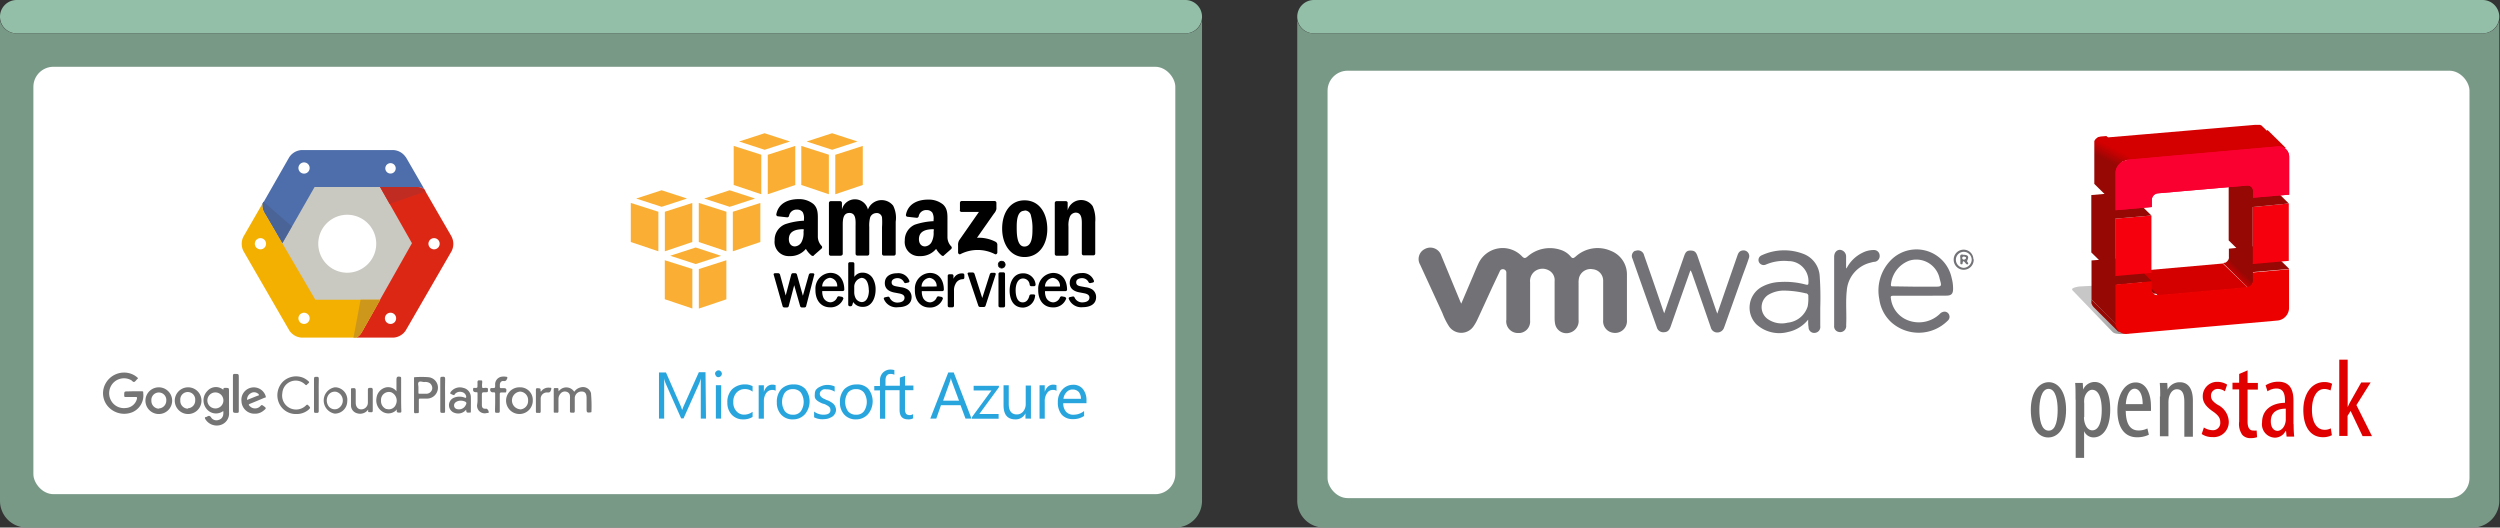 <svg id="Layer_1" data-name="Layer 1" xmlns="http://www.w3.org/2000/svg" xmlns:xlink="http://www.w3.org/1999/xlink" viewBox="0 0 374.37 79"><rect x="0" y="0" width="374.37" height="79" fill="#333333" stroke="none"/><defs><linearGradient id="linear-gradient" x1="-1437.75" y1="-1150.92" x2="-1437.84" y2="-1151.07" gradientTransform="translate(83623.76 41898.63) scale(57.94 36.36)" gradientUnits="userSpaceOnUse"><stop offset="0" stop-color="#929192"/><stop offset="1" stop-color="#c7c7c7"/></linearGradient><linearGradient id="linear-gradient-2" x1="-1434.56" y1="-1149.73" x2="-1434.53" y2="-1149.75" gradientTransform="translate(71344.59 36107.77) scale(49.5 31.37)" gradientUnits="userSpaceOnUse"><stop offset="0" stop-color="#d40000"/><stop offset="1" stop-color="#970704"/></linearGradient><linearGradient id="linear-gradient-3" x1="-1387.54" y1="-1147.74" x2="-1387.52" y2="-1147.76" gradientTransform="translate(29875.45 21619.81) scale(21.3 18.8)" gradientUnits="userSpaceOnUse"><stop offset="0" stop-color="#970704"/><stop offset="1" stop-color="#d40000"/></linearGradient><linearGradient id="linear-gradient-4" x1="-1455.24" y1="-1146.61" x2="-1455.22" y2="-1146.67" gradientTransform="translate(199123.24 31318.93) scale(136.6 27.3)" xlink:href="#linear-gradient-2"/><linearGradient id="linear-gradient-5" x1="-1404.37" y1="-1150.39" x2="-1404.38" y2="-1150.35" gradientTransform="translate(38655.71 63063.31) scale(27.3 54.8)" xlink:href="#linear-gradient-2"/></defs><title>sub-hero-logos</title><path id="Rectangle-2-Copy-4" d="M196.76,0h175a2.5,2.5,0,0,1,2.5,2.5h0a2.5,2.5,0,0,1-2.5,2.5h-175a2.5,2.5,0,0,1-2.5-2.5h0A2.5,2.5,0,0,1,196.76,0Z" style="fill:#93bea7"/><path d="M374.26,3V75a4,4,0,0,1-4,4h-172a4,4,0,0,1-4-4V3h0a2.5,2.5,0,0,0,2.5,2h175A2.49,2.49,0,0,0,374.26,3Z" style="fill:#799987"/><rect id="Rectangle-13-Copy-12" x="198.8" y="10.59" width="171" height="64" rx="3" ry="3" style="fill:#fff"/><path d="M218.82,45.47l1.81-4.25c.24-.57.48-1.15.74-1.71a4,4,0,0,1,6.57-1.1c.35.34.51.25.81,0a5.07,5.07,0,0,1,4.93-1,3.18,3.18,0,0,1,1.52,1c.28.34.44.28.76,0a4.9,4.9,0,0,1,5.25-.85,3.78,3.78,0,0,1,2.42,3.64v6.73a1.77,1.77,0,0,1-2,1.91,1.74,1.74,0,0,1-1.56-1.9V42a1.71,1.71,0,0,0-1.54-1.68,1.79,1.79,0,0,0-2.06,1.24,2.93,2.93,0,0,0-.08.84v5.48a1.81,1.81,0,0,1-1.31,1.94,1.72,1.72,0,0,1-2.22-1.41,4.5,4.5,0,0,1-.06-.75V42.09a1.64,1.64,0,0,0-.94-1.64,1.93,1.93,0,0,0-2.06.2,1.86,1.86,0,0,0-.67,1.62V48a1.72,1.72,0,0,1-1.56,1.87h-.31a1.75,1.75,0,0,1-1.69-2v-7a.5.5,0,0,0-.38-.54.49.49,0,0,0-.61.32L223.47,43c-.75,1.63-1.49,3.27-2.25,4.89a6.43,6.43,0,0,1-.58,1,2.22,2.22,0,0,1-3.64,0,10.23,10.23,0,0,1-1-2l-3.33-7.24a1.68,1.68,0,0,1,.58-2.3l.19-.1a1.72,1.72,0,0,1,2.38,1L218.61,45C218.66,45.14,218.72,45.26,218.82,45.47Z" style="fill:#727175"/><path d="M253.13,40.5l-1.37,3.88-1.59,4.54c-.2.57-.49.82-1,.83A1,1,0,0,1,248.1,49q-1.84-5.13-3.64-10.27a.87.87,0,0,1,.37-1.17l.11,0a.93.93,0,0,1,1.26.67q1.41,4,2.79,8.07l.22.62,1.29-3.72,1.7-4.87c.23-.65.45-.82,1-.81s.78.21,1,.84l2.74,8,.22.61L258.53,43l1.65-4.75c.12-.35.29-.66.7-.73a.86.86,0,0,1,1,1.17c-.29.89-.63,1.76-.95,2.64l-2.67,7.5-.08.21a1.06,1.06,0,0,1-1,.75,1,1,0,0,1-1-.78c-.43-1.23-.85-2.47-1.28-3.7q-.77-2.23-1.55-4.45C253.26,40.71,253.26,40.57,253.13,40.5Z" style="fill:#737276"/><path d="M270.77,47.86a5.2,5.2,0,0,1-3,1.85A5.08,5.08,0,0,1,263,48.55a3.56,3.56,0,0,1,.72-5.53,6.06,6.06,0,0,1,2.8-.79,12,12,0,0,1,3.88.38c.37.1.42,0,.41-.34A3,3,0,0,0,268,39.1h-.19a6.83,6.83,0,0,0-3.35.51.79.79,0,0,1-1.06-.36l0,0a.75.75,0,0,1,.37-1h0a8,8,0,0,1,6.44-.17,3.79,3.79,0,0,1,2.29,3.31,46.52,46.52,0,0,1,.08,4.69v2.76a.88.88,0,0,1-.75,1h0a.84.84,0,0,1-1-.85C270.76,48.6,270.77,48.29,270.77,47.86Zm-3.38-4.34a4.6,4.6,0,0,0-2.64.66,2.2,2.2,0,0,0-.1,3.55,3.66,3.66,0,0,0,3.05.59,3.49,3.49,0,0,0,3-2.45,6.44,6.44,0,0,0,.09-1.46.4.4,0,0,0-.3-.48h-.07A14.61,14.61,0,0,0,267.39,43.52Z" style="fill:#737276"/><path d="M287.5,44.29h-4c-.33,0-.41.09-.34.41a4,4,0,0,0,2.7,3.32,4.53,4.53,0,0,0,4.61-1,1,1,0,0,1,.74-.35.74.74,0,0,1,.68.5.76.76,0,0,1-.22.85,6.15,6.15,0,0,1-8.43.26,5.75,5.75,0,0,1-1.82-3.49A6.51,6.51,0,0,1,283,39.12a5.38,5.38,0,0,1,9.26,2.52,5.87,5.87,0,0,1,.21,1.63c0,.73-.28,1-1,1Zm-.6-1.36h2.67c1.23,0,1.23,0,.89-1.19a3.57,3.57,0,0,0-4.2-2.8l-.32.08a4.25,4.25,0,0,0-2.78,3.61c0,.3.17.25.34.25Z" style="fill:#737276"/><path d="M276.5,40.22a5.27,5.27,0,0,1,2.42-2.38,3.66,3.66,0,0,1,1.67-.4.84.84,0,0,1,.88.76.88.88,0,0,1-.69,1c-.22,0-.44.07-.66.13a4.65,4.65,0,0,0-3.57,4.22c-.19,1.72,0,3.44-.09,5.16a.9.9,0,0,1-1.1,1,.85.85,0,0,1-.7-.94V38.48c0-.64.35-1.06.87-1.07a1,1,0,0,1,.92,1.07v1.6S276.48,40.11,276.5,40.22Z" style="fill:#727175"/><path d="M295.56,38.9a1.5,1.5,0,1,1-3,0A1.48,1.48,0,0,1,294,37.39h0a1.45,1.45,0,0,1,1.51,1.39S295.56,38.86,295.56,38.9Zm-1.47-1.19a1.19,1.19,0,0,0-1.2,1.17,1.23,1.23,0,0,0,1.2,1.23,1.27,1.27,0,0,0,1.17-1.21,1.2,1.2,0,0,0-1.18-1.19Z" style="fill:#737276"/><path d="M294,38.15c.72,0,.89.26.6.84-.08.16,0,.22.07.31s.1.2,0,.27-.2,0-.27-.08l-.17-.21c-.14-.16-.29-.29-.33.07,0,.13,0,.25-.2.23s-.14-.16-.14-.28v-.62C293.47,38.3,293.54,38,294,38.15Zm.41.48c0-.14-.16-.18-.3-.18s-.21,0-.21.2.09.2.22.19S294.33,38.8,294.37,38.63Z" style="fill:#737276"/><path d="M294.37,38.63c0,.17-.15.21-.29.21s-.22,0-.22-.19.07-.2.21-.2A.28.28,0,0,1,294.37,38.63Z" style="fill:#fefefe"/><path d="M309.39,61.36c0,3.11-1.44,4.15-2.67,4.15-1.44,0-2.61-1.32-2.61-4.13s1.32-4.15,2.69-4.15S309.39,58.57,309.39,61.36Zm-4,0c0,1.34.24,3.13,1.4,3.13s1.34-1.88,1.34-3.13-.24-3.13-1.36-3.13S305.39,60.13,305.39,61.36Z" style="fill:#6e6d6e"/><path d="M310.81,59.85c0-1.24,0-1.94-.06-2.51h1.14l.06,1h0a1.88,1.88,0,0,1,1.72-1.14c1.42,0,2.33,1.48,2.33,4.13,0,3-1.24,4.17-2.49,4.17a1.53,1.53,0,0,1-1.42-.94h0v4h-1.26V59.85Zm1.26,2.59a3.36,3.36,0,0,0,.06.66c.26,1.14.84,1.34,1.18,1.34,1.06,0,1.42-1.46,1.42-3.07s-.4-3-1.44-3c-.58,0-1.12.72-1.18,1.44a3,3,0,0,0,0,.62v2.07Z" style="fill:#6e6d6e"/><path d="M318.33,61.46c0,2.47,1,3,1.9,3a3,3,0,0,0,1.34-.3l.22.94a4,4,0,0,1-1.78.38c-1.94,0-2.93-1.58-2.93-4s1.12-4.21,2.73-4.21S322.1,59,322.1,60.8a6.81,6.81,0,0,1,0,.74h-3.73Zm2.53-.94c0-1.6-.58-2.31-1.2-2.31-.84,0-1.26,1.22-1.32,2.31Z" style="fill:#6e6d6e"/><path d="M323.48,59.41a20.49,20.49,0,0,0-.06-2.07h1.12l.06,1h0a2,2,0,0,1,1.84-1.1c1.12,0,1.94.82,1.94,2.75V65.4H327.1V60.21c0-1-.18-1.92-1.12-1.92-.54,0-1,.44-1.2,1.3a3.79,3.79,0,0,0-.06.74v5h-1.28v-6Z" style="fill:#6e6d6e"/><path d="M330,64a2.56,2.56,0,0,0,1.3.42,1.08,1.08,0,0,0,1.18-1.16c0-.62-.22-1-1-1.58-1-.66-1.62-1.36-1.62-2.27a2.15,2.15,0,0,1,2.07-2.23h.14a2.73,2.73,0,0,1,1.44.42l-.34,1a1.79,1.79,0,0,0-1.08-.36,1,1,0,0,0-1,1c0,.54.2.84,1,1.38a2.93,2.93,0,0,1,1.66,2.43,2.25,2.25,0,0,1-2.47,2.4,2.73,2.73,0,0,1-1.58-.46l.34-1Z" style="fill:#e00000"/><path d="M336.57,55.46v1.88h1.54v1h-1.54v4.79c0,1,.36,1.34.84,1.34a3.43,3.43,0,0,0,.52,0l.06,1a2.9,2.9,0,0,1-.94.14,1.6,1.6,0,0,1-1.26-.48,2.79,2.79,0,0,1-.48-2V58.31h-1v-1h1V56l1.26-.54Z" style="fill:#e00000"/><path d="M343.47,63.54a17.53,17.53,0,0,0,.08,1.84h-1.14l-.08-.84h-.07a1.8,1.8,0,0,1-1.62,1,2,2,0,0,1-1.9-2.29c0-2,1.62-2.91,3.43-2.93V60c0-1.08-.28-1.82-1.28-1.82a2.41,2.41,0,0,0-1.34.42l-.28-.9a3.55,3.55,0,0,1,1.88-.54c1.62,0,2.29,1,2.29,2.83V63.5Zm-1.21-2.34c-.66,0-2.21.14-2.21,1.88,0,1.06.54,1.44,1,1.44s1-.42,1.18-1.22a1.81,1.81,0,0,0,.06-.46V61.2Z" style="fill:#e00000"/><path d="M349.19,65.17a2.82,2.82,0,0,1-1.34.3c-1.76,0-2.93-1.42-2.93-4.07,0-2.31,1.16-4.19,3.17-4.19a2.52,2.52,0,0,1,1.14.26l-.24,1a2.11,2.11,0,0,0-.92-.22c-1.3,0-1.86,1.54-1.86,3.11,0,1.88.72,3,1.9,3a1.79,1.79,0,0,0,.92-.22l.16,1Z" style="fill:#e00000"/><path d="M351.55,61h0a7.53,7.53,0,0,1,.44-.9l1.6-2.83H355l-2.13,3.39,2.33,4.65h-1.41L352,61.54l-.46.74v3H350.3V53.86h1.26V61Z" style="fill:#e00000"/><path d="M314.26,42.75l-2.9.15c-.82.14-1.24.3-1,.58l6,6.24a1.14,1.14,0,0,0,.56.24,4,4,0,0,0,1.43,0l3.56-.53-7.65-6.68" style="fill:url(#linear-gradient)"/><polygon points="313.69 45.96 317.4 49.67 317.47 49.74 317.61 49.6 317.54 49.53 313.83 45.82 313.76 45.75 313.62 45.89 313.69 45.96 313.69 45.96" style="opacity:0.7;isolation:isolate"/><path d="M333.77,37.24v1.24a.55.55,0,0,1,0,.18.66.66,0,0,1-.14.32h0a1,1,0,0,1-.1.14l-.14.12a1,1,0,0,0-.14.1h-.12l-.24.06L336.55,43h.4l.2-.2.2-.2a.67.67,0,0,0,0-.2l.2-.2V42l-.18-1.26h0l5.39-.46v-.06l-3.59-3.52Z" style="fill:url(#linear-gradient-2)"/><path d="M323.17,44.29l-3.67-3.65,13.36-1.18,3.77,3.63Z" style="fill:#d40000"/><path d="M319.55,40.66a.75.75,0,0,1-.52-.12h0a1,1,0,0,1-.14-.1l3.4,3.36.16.18H323l-3.61-3.54Z" style="fill:url(#linear-gradient-3)"/><path d="M317.33,49.46a1.86,1.86,0,0,1-.2-.2.67.67,0,0,1,0-.2s-.36-.64-.36-.66l-3.59-3.54v.42a1.28,1.28,0,0,1,0,.14l.06.14.06.12a.5.5,0,0,0,.08.14.28.28,0,0,1,.06.08l.12.14,1.84,1.83,1.84,1.83S317.37,49.5,317.33,49.46Z" style="fill:#960804"/><path d="M318.63,38.58,313.2,39v5.85L317,48.66v-6l5.29-.52Z" style="fill:#960804"/><path d="M342.78,46.15A1.92,1.92,0,0,1,341.06,48l-22.55,2a1.56,1.56,0,0,1-1.72-1.56V42.61l5.43-.48v1.24a.81.81,0,0,0,.79.82h.11L336.47,43a1,1,0,0,0,.9-1V40.8l5.41-.48Z" style="fill:#ed0000"/><path d="M342.74,30.47v8.59l-5.43.48V31Z" style="fill:#f6000e"/><path d="M342.74,30.47l-3.59-3.54-5.41.48V36l3.59,3.54V31Z" style="fill:#960804"/><path d="M322.17,32.27v8.59l-5.43.48V32.75Z" style="fill:#f6000e"/><path d="M322.17,32.27l-3.59-3.54-5.41.48V37.8l3.59,3.54V32.75Z" style="fill:#960804"/><path d="M337.35,29.67l-3.59-3.54V25l3.59,3.54Z" style="fill:#960804"/><path d="M337.35,28.53v-.06a.15.15,0,0,0,0-.08v-.28a.53.53,0,0,0-.1-.12l-3.59-3.54.1.12h0l.06.12h0a.18.18,0,0,1,0,.1V25l3.59,3.54v-.06Z" style="fill:#8d0604"/><path d="M339.46,19.58c-.24-.24-.48-.48-.72-.7l-.06-.06h0l-.06-.06h-.06l-.1-.06h-.8l-22.53,1.92,3.59,3.54,22.57-2h1a.45.45,0,0,1,.1.1c-.92-.92-1.88-1.86-2.84-2.8Z" style="fill:url(#linear-gradient-4)"/><path d="M314.6,20.44a1.6,1.6,0,0,0-.29.07l-.07,0h0a.83.83,0,0,0-.22.14h0l-.08.06-.1.1h0l-.08.08-.06.08h0l-.08.16v6.41l3.59,3.54V25.46a2.21,2.21,0,0,1,0-.36s.06-.22.1-.32h0a.52.52,0,0,1,.1-.16,1.76,1.76,0,0,1,.2-.2l.2-.2c.08-.06.35,0,.39-.12s.32-.11.34-.13a3.11,3.11,0,0,0,.56-.06l-3.67-3.54Z" style="fill:url(#linear-gradient-5)"/><path d="M318.53,23.92l22.55-2a1.56,1.56,0,0,1,1.72,1.56v5.67l-5.41.46v-1a.81.81,0,0,0-.79-.82h-.11l-13.36,1.16a1,1,0,0,0-.9,1V31l-5.43.48V25.83A1.94,1.94,0,0,1,318.54,24Z" style="fill:#fa0030"/><path d="M318.53,23.92l22.55-2a1.56,1.56,0,0,1,1.72,1.56v5.67l-5.41.46v-1a.81.81,0,0,0-.79-.82h-.11l-13.36,1.16a1,1,0,0,0-.9,1V31l-5.43.48V25.83A1.94,1.94,0,0,1,318.54,24Z" style="fill:#fa0030"/><path id="Rectangle-2-Copy-4-2" data-name="Rectangle-2-Copy-4" d="M2.5,0h175A2.5,2.5,0,0,1,180,2.5h0A2.5,2.5,0,0,1,177.5,5H2.5A2.5,2.5,0,0,1,0,2.5H0A2.5,2.5,0,0,1,2.5,0Z" style="fill:#93bea7"/><path d="M180,3V75a4,4,0,0,1-4,4H4a4,4,0,0,1-4-4V3H0A2.5,2.5,0,0,0,2.5,5h175A2.49,2.49,0,0,0,180,3Z" style="fill:#799987"/><rect id="Rectangle-13-Copy-12-2" data-name="Rectangle-13-Copy-12" x="5" y="10" width="171" height="64" rx="3" ry="3" style="fill:#fff"/><path d="M149.5,39.63a.51.51,0,1,1,.51.51h0a.51.51,0,0,1-.51-.51"/><path d="M150,40.2a.57.57,0,1,1,.57-.57.57.57,0,0,1-.57.57Zm0-1a.46.46,0,1,0,.45.47h0a.45.45,0,0,0-.41-.49h0Z"/><path d="M121.93,41.16a.15.15,0,0,0,0-.14.27.27,0,0,0-.22-.1h-.3a.3.3,0,0,0-.28.19l-.9,3.18-.89-3.18a.27.27,0,0,0-.25-.2h-.35a.26.26,0,0,0-.25.2l-.83,3.14-.86-3.15a.31.31,0,0,0-.29-.19h-.43a.27.27,0,0,0-.22.1.15.15,0,0,0,0,.13l1.33,4.7a.26.26,0,0,0,.24.2h.43a.26.26,0,0,0,.25-.2l.82-3.13.89,3.13a.26.26,0,0,0,.24.2h.42a.25.25,0,0,0,.24-.2Z"/><path d="M126.24,44.57a.25.25,0,0,0-.16-.12l-.42-.08a.28.28,0,0,0-.29.15,1.15,1.15,0,0,1-1,.75,1.22,1.22,0,0,1-1.06-.68,2.23,2.23,0,0,1-.18-1h3.06a.26.26,0,0,0,.18-.08.19.19,0,0,0,.06-.14c0-1.21-.56-2.51-2.1-2.51a2.34,2.34,0,0,0-2.22,2.45s0,.09,0,.14c0,1.56.86,2.57,2.19,2.57a2,2,0,0,0,2-1.32A.18.18,0,0,0,126.24,44.57Zm-3.12-1.66a1.32,1.32,0,0,1,1.16-1.31,1.2,1.2,0,0,1,1.09,1.3h-2.25Z"/><path d="M131.12,43.36a3.24,3.24,0,0,0-.44-1.71,1.75,1.75,0,0,0-1.45-.82h-.08a1.4,1.4,0,0,0-1.21.64v-2a.24.24,0,0,0-.24-.21h-.44a.24.24,0,0,0-.24.21v6.18a.24.24,0,0,0,.24.21h.13a.26.26,0,0,0,.24-.19l.14-.44a1.62,1.62,0,0,0,1.32.72h.08C130.51,46,131.12,44.67,131.12,43.36Zm-1,.12c0,.29-.05,1.72-1.07,1.76a1.14,1.14,0,0,1-.88-.51,1.93,1.93,0,0,1-.25-.92V43A1.36,1.36,0,0,1,129,41.61c1.05,0,1.1,1.56,1.1,1.87Z"/><path d="M136.51,44.49a1.38,1.38,0,0,0-.58-1.14,2.42,2.42,0,0,0-1-.34l-.66-.12c-.47-.08-.75-.2-.75-.62s.46-.61.85-.62a1.07,1.07,0,0,1,1,.6.26.26,0,0,0,.23.15h0l.41-.09a.26.26,0,0,0,.16-.12.18.18,0,0,0,0-.15,1.75,1.75,0,0,0-1.86-1.12c-.87,0-1.81.39-1.81,1.48,0,.74.47,1.21,1.39,1.4l.74.14c.41.08.82.22.82.65,0,.64-.75.71-1,.72a1.25,1.25,0,0,1-1.22-.72.24.24,0,0,0-.28-.16l-.43.09a.25.25,0,0,0-.16.11.19.19,0,0,0,0,.15A2,2,0,0,0,134.51,46h0C135.49,46,136.51,45.63,136.51,44.49Z"/><path d="M141.15,44.58a.25.25,0,0,0-.16-.12l-.42-.08a.28.28,0,0,0-.29.15,1.15,1.15,0,0,1-1,.75,1.22,1.22,0,0,1-1.06-.68,2.22,2.22,0,0,1-.18-1h3.06a.26.26,0,0,0,.18-.08.19.19,0,0,0,.06-.14c0-1.21-.56-2.51-2.1-2.51A2.34,2.34,0,0,0,137,43.29q0,.09,0,.19c0,1.56.86,2.57,2.19,2.57a2,2,0,0,0,2-1.32A.18.18,0,0,0,141.15,44.58ZM138,42.92a1.32,1.32,0,0,1,1.16-1.31,1.2,1.2,0,0,1,1.1,1.29v0Z"/><path d="M142.86,43.53a1.91,1.91,0,0,1,.22-1,1.2,1.2,0,0,1,1.1-.72.23.23,0,0,0,.23-.23v-.42a.24.24,0,0,0-.22-.22H144a1.36,1.36,0,0,0-1.22.81v-.47a.23.23,0,0,0-.24-.21h-.38a.23.23,0,0,0-.24.21v4.53a.23.23,0,0,0,.24.21h.45a.24.24,0,0,0,.25-.21Z"/><path d="M149.1,41.1a.15.15,0,0,0,0-.14.28.28,0,0,0-.23-.11h-.35a.31.31,0,0,0-.29.2l-1.14,3.58L145.93,41a.31.31,0,0,0-.29-.2h-.5a.28.28,0,0,0-.23.1.15.15,0,0,0,0,.14l1.59,4.73a.27.27,0,0,0,.24.2h.61a.26.26,0,0,0,.24-.2Z"/><path d="M150.5,41a.24.24,0,0,0-.25-.22h-.48a.25.25,0,0,0-.25.22v4.81a.21.21,0,0,0,.08.16.27.27,0,0,0,.17.06h.49a.24.24,0,0,0,.25-.22Z"/><path d="M155,44.32a.19.19,0,0,0,0-.14.29.29,0,0,0-.2-.09h-.4a.26.26,0,0,0-.25.19c-.15.63-.48,1-1,1-1,0-1.06-1.4-1.06-1.82,0-.84.29-1.74,1.1-1.76a1,1,0,0,1,1,.94.26.26,0,0,0,.23.22h.43a.24.24,0,0,0,.23-.23,1.83,1.83,0,0,0-1.82-1.7h-.07c-1.39,0-2,1.3-2,2.58s.52,2.55,2,2.55h.07A1.89,1.89,0,0,0,155,44.32Z"/><path d="M159.6,44.58a.25.25,0,0,0-.16-.12l-.42-.08a.28.28,0,0,0-.29.15,1.16,1.16,0,0,1-1,.75,1.22,1.22,0,0,1-1.06-.68,2.22,2.22,0,0,1-.18-1h3.06a.26.26,0,0,0,.18-.08.19.19,0,0,0,.06-.14c0-1.21-.56-2.51-2.1-2.51a2.34,2.34,0,0,0-2.22,2.45s0,.09,0,.14c0,1.56.86,2.57,2.19,2.57a2,2,0,0,0,2-1.32A.18.18,0,0,0,159.6,44.58Zm-3.12-1.66a1.32,1.32,0,0,1,1.16-1.31,1.2,1.2,0,0,1,1.09,1.3h-2.25Z"/><path d="M164.14,44.49a1.38,1.38,0,0,0-.57-1.14,2.43,2.43,0,0,0-1-.34l-.66-.12c-.47-.08-.75-.2-.75-.62,0-.57.71-.62.85-.62a1.06,1.06,0,0,1,1,.6.26.26,0,0,0,.23.15h0l.41-.09a.26.26,0,0,0,.16-.12.18.18,0,0,0,0-.15A1.75,1.75,0,0,0,162,40.89c-.87,0-1.81.39-1.81,1.48,0,.74.47,1.21,1.39,1.4l.74.14c.41.08.82.22.82.65,0,.64-.75.71-1,.72a1.24,1.24,0,0,1-1.22-.72.24.24,0,0,0-.28-.16l-.43.09a.25.25,0,0,0-.16.11.19.19,0,0,0,0,.15A2,2,0,0,0,162.14,46h0C163.12,46,164.14,45.63,164.14,44.49Z"/><path d="M143.75,31.47V30.38a.27.27,0,0,1,.26-.28h4.92a.27.27,0,0,1,.28.26s0,0,0,0v.94a1.54,1.54,0,0,1-.37.69l-2.54,3.62a5.43,5.43,0,0,1,2.79.6.5.5,0,0,1,.26.43v1.17c0,.16-.18.35-.36.25a5.64,5.64,0,0,0-5.17,0c-.17.09-.35-.09-.35-.25V36.71a1.32,1.32,0,0,1,.18-.75l2.94-4.22H144a.27.27,0,0,1-.28-.26h0"/><path d="M125.89,38.3H124.4a.28.28,0,0,1-.27-.25V30.4a.28.28,0,0,1,.28-.28h1.4a.28.28,0,0,1,.27.26v1h0a2,2,0,0,1,3.89,0,2.2,2.2,0,0,1,3.78-.58,4.06,4.06,0,0,1,.38,2.4V38a.28.28,0,0,1-.28.28h-1.5a.28.28,0,0,1-.27-.27V34a9.79,9.79,0,0,0,0-1.43.78.78,0,0,0-.88-.66,1,1,0,0,0-.89.63,4.63,4.63,0,0,0-.14,1.46v4a.28.28,0,0,1-.28.28h-1.5a.28.28,0,0,1-.27-.27V34c0-.85.14-2.11-.92-2.11s-1,1.22-1,2.11v4a.28.28,0,0,1-.28.28h0"/><path d="M153.42,30c2.21,0,3.41,1.9,3.41,4.31s-1.32,4.18-3.41,4.18-3.35-1.9-3.35-4.26,1.2-4.23,3.35-4.23m0,1.56c-1.1,0-1.17,1.5-1.17,2.43s0,2.93,1.15,2.93,1.21-1.61,1.21-2.59a7.07,7.07,0,0,0-.22-2,.93.93,0,0,0-.95-.81Z"/><path d="M159.7,38.3h-1.48a.28.28,0,0,1-.27-.27V30.37a.28.28,0,0,1,.29-.25h1.38a.28.28,0,0,1,.26.21V31.5h0a2.09,2.09,0,0,1,3.74-.64,4.87,4.87,0,0,1,.39,2.38V38a.28.28,0,0,1-.28.24h-1.49A.28.28,0,0,1,162,38V33.9c0-.84.1-2.06-.93-2.06a1,1,0,0,0-.86.61A3.39,3.39,0,0,0,160,33.9V38a.29.29,0,0,1-.29.28"/><path d="M139.85,34.64a2.92,2.92,0,0,1-.28,1.58,1.21,1.21,0,0,1-1,.68c-.57,0-.91-.44-.91-1.08,0-1.27,1.14-1.5,2.22-1.5v.32m1.5,3.63a.31.31,0,0,1-.35,0,3.64,3.64,0,0,1-.85-1,3,3,0,0,1-2.46,1.08A2.11,2.11,0,0,1,135.49,36,2.53,2.53,0,0,1,137,33.64a10.31,10.31,0,0,1,2.8-.52v-.19a1.9,1.9,0,0,0-.18-1.08,1,1,0,0,0-.84-.39,1.13,1.13,0,0,0-1.2.89.31.31,0,0,1-.26.27l-1.44-.16a.26.26,0,0,1-.22-.29v0c.33-1.75,1.91-2.28,3.33-2.28a3.38,3.38,0,0,1,2.24.74c.72.68.65,1.58.65,2.56v2.32a2,2,0,0,0,.56,1.38.28.28,0,0,1,0,.4h0l-1.14,1Z"/><path d="M120.32,34.64a2.93,2.93,0,0,1-.28,1.58,1.21,1.21,0,0,1-1,.68c-.57,0-.91-.44-.91-1.08,0-1.27,1.14-1.5,2.22-1.5v.32m0,0a2.93,2.93,0,0,1-.28,1.58,1.21,1.21,0,0,1-1,.68c-.57,0-.91-.44-.91-1.08,0-1.27,1.14-1.5,2.22-1.5v.32m1.5,3.63a.31.31,0,0,1-.35,0,3.64,3.64,0,0,1-.85-1,3,3,0,0,1-2.46,1.08A2.11,2.11,0,0,1,116,36a2.53,2.53,0,0,1,1.59-2.43,10.31,10.31,0,0,1,2.8-.52v-.19a1.9,1.9,0,0,0-.18-1.08,1,1,0,0,0-.84-.39,1.13,1.13,0,0,0-1.2.89.31.31,0,0,1-.26.27l-1.44-.16a.26.26,0,0,1-.22-.29v0c.33-1.75,1.91-2.28,3.33-2.28a3.38,3.38,0,0,1,2.24.74c.72.68.65,1.58.65,2.56v2.32a2,2,0,0,0,.56,1.38.28.28,0,0,1,0,.4h0l-1.14,1Z"/><polygon points="99.55 38.97 99.55 44.81 103.68 46.2 103.68 40.28 99.55 38.97" style="fill:#faaf34"/><polygon points="104.65 40.29 108.77 38.97 108.77 44.82 104.65 46.21 104.65 40.29" style="fill:#faaf34"/><polyline points="107.97 38.31 104.17 37.06 100.36 38.3 104.17 39.54 107.97 38.31" style="fill:#faaf34"/><polygon points="94.46 30.39 94.46 36.24 98.59 37.63 98.59 31.71 94.46 30.39" style="fill:#faaf34"/><polygon points="99.56 31.71 103.67 30.39 103.67 36.24 99.56 37.63 99.56 31.71" style="fill:#faaf34"/><polyline points="102.88 29.73 99.07 28.49 95.27 29.73 99.08 30.97 102.88 29.73" style="fill:#faaf34"/><polygon points="104.64 30.39 104.64 36.24 108.78 37.63 108.78 31.71 104.64 30.39" style="fill:#faaf34"/><polygon points="109.74 31.71 113.86 30.39 113.86 36.24 109.74 37.63 109.74 31.71" style="fill:#faaf34"/><polyline points="113.07 29.73 109.26 28.49 105.45 29.73 109.27 30.97 113.07 29.73" style="fill:#faaf34"/><polygon points="109.87 21.85 109.87 27.7 114 29.09 114 23.17 109.87 21.85" style="fill:#faaf34"/><polygon points="114.97 23.18 119.09 21.85 119.09 27.7 114.97 29.09 114.97 23.18" style="fill:#faaf34"/><polyline points="118.3 21.19 114.49 19.95 110.68 21.19 114.5 22.43 118.3 21.19" style="fill:#faaf34"/><polygon points="119.99 21.85 119.99 27.7 124.12 29.09 124.12 23.17 119.99 21.85" style="fill:#faaf34"/><polygon points="125.08 23.18 129.2 21.85 129.2 27.7 125.08 29.09 125.08 23.18" style="fill:#faaf34"/><polyline points="128.41 21.19 124.6 19.95 120.79 21.19 124.61 22.43 128.41 21.19" style="fill:#faaf34"/><path id="path5" d="M105.72,62.68h-.78v-6h0c-.08.31-.16.55-.2.66l-2.38,5.31H102l-2.34-5.27a4.15,4.15,0,0,1-.2-.7h0v6h-.78V55.78h1.05l2.11,4.8a6.19,6.19,0,0,1,.31.82h0a7.41,7.41,0,0,1,.35-.86l2.15-4.8h1Z" style="fill:#29a5de"/><path id="path7" d="M107.59,56.48a.38.38,0,0,1-.35-.16.7.7,0,0,1-.16-.35.42.42,0,0,1,.16-.35.48.48,0,0,1,.35-.16.38.38,0,0,1,.35.16.48.48,0,0,1,.16.35A.54.54,0,0,1,107.59,56.48Zm.39,6.2h-.78v-5h.8Z" style="fill:#29a5de"/><path id="path9" d="M112.67,62.45a2.54,2.54,0,0,1-1.37.35,2.24,2.24,0,0,1-1.72-.7,2.54,2.54,0,0,1-.66-1.8,2.72,2.72,0,0,1,.7-2,2.79,2.79,0,0,1,1.91-.74,2.36,2.36,0,0,1,1.17.27v.82a1.84,1.84,0,0,0-1.17-.39,1.68,1.68,0,0,0-1.25.55,2,2,0,0,0-.47,1.4,1.93,1.93,0,0,0,.47,1.37,1.51,1.51,0,0,0,1.21.51,2.08,2.08,0,0,0,1.21-.43v.74Z" style="fill:#29a5de"/><path id="path11" d="M116.22,58.55a1.11,1.11,0,0,0-1.48.31,2.1,2.1,0,0,0-.35,1.29v2.54h-.78v-5h.78v1h0a1.73,1.73,0,0,1,.51-.82,1.19,1.19,0,0,1,.78-.27,1.46,1.46,0,0,1,.47.08v.82Z" style="fill:#29a5de"/><path id="path13" d="M118.75,62.8a2.26,2.26,0,0,1-1.76-.7,2.58,2.58,0,0,1-.66-1.83,2.81,2.81,0,0,1,.66-2,2.47,2.47,0,0,1,1.87-.7,2.23,2.23,0,0,1,1.72.66,3,3,0,0,1,0,3.75A2.33,2.33,0,0,1,118.75,62.8Zm0-4.53a1.51,1.51,0,0,0-1.21.51,2.51,2.51,0,0,0,0,2.81,1.51,1.51,0,0,0,1.21.51,1.38,1.38,0,0,0,1.17-.51,2.51,2.51,0,0,0,0-2.81,1.5,1.5,0,0,0-1.13-.51Z" style="fill:#29a5de"/><path id="path15" d="M121.91,62.49v-.86a2.34,2.34,0,0,0,1.4.47q1.05,0,1.05-.7a1.14,1.14,0,0,0-.08-.35l-.23-.23c-.12-.08-.23-.12-.35-.2a1.37,1.37,0,0,0-.43-.16,2.69,2.69,0,0,1-.59-.27,1.73,1.73,0,0,1-.43-.31.81.81,0,0,1-.23-.39,2,2,0,0,1,0-.49,1.15,1.15,0,0,1,.16-.62,1.82,1.82,0,0,1,.39-.35,3.94,3.94,0,0,1,.59-.27,2.21,2.21,0,0,1,.7-.12,2.55,2.55,0,0,1,1.13.23v.78a2.23,2.23,0,0,0-1.25-.35,1.2,1.2,0,0,0-.39,0,.78.78,0,0,0-.31.16c-.08.08-.16.12-.2.23a.72.72,0,0,0-.08.27.74.74,0,0,0,.08.31,1,1,0,0,0,.2.23,2.18,2.18,0,0,0,.31.2,3.8,3.8,0,0,1,.43.2,2,2,0,0,1,.59.27,1.73,1.73,0,0,1,.43.31.89.89,0,0,1,.27.39,1.08,1.08,0,0,1,.12.51A1.06,1.06,0,0,1,125,62a1.13,1.13,0,0,1-.43.43,3,3,0,0,1-.62.27,4.32,4.32,0,0,1-.74.08A2.69,2.69,0,0,1,121.91,62.49Z" style="fill:#29a5de"/><path id="path17" d="M128.2,62.8a2.26,2.26,0,0,1-1.76-.7,2.58,2.58,0,0,1-.66-1.83,2.81,2.81,0,0,1,.66-2,2.59,2.59,0,0,1,1.87-.7,2.23,2.23,0,0,1,1.72.66A3,3,0,0,1,130,62,2.33,2.33,0,0,1,128.2,62.8Zm0-4.53a1.51,1.51,0,0,0-1.21.51,2.51,2.51,0,0,0,0,2.81,1.51,1.51,0,0,0,1.21.51,1.38,1.38,0,0,0,1.17-.51,2.51,2.51,0,0,0,0-2.81,1.44,1.44,0,0,0-1.13-.51Z" style="fill:#29a5de"/><path id="path19" d="M136.78,58.43v-.7h-1.25V56.28l-.78.27v1.21H132.6V57q0-1.05.82-1a1.08,1.08,0,0,1,.51.12v-.7a2.36,2.36,0,0,0-.59-.08,1.56,1.56,0,0,0-1.13.47,1.59,1.59,0,0,0-.43,1.21v.78h-.86v.66h.86V62.7h.78V58.43h2.15v2.93c0,1,.43,1.44,1.29,1.44a1.4,1.4,0,0,0,.74-.16V62a.78.78,0,0,1-.51.16.71.71,0,0,1-.55-.2,1.17,1.17,0,0,1-.16-.7V58.43Z" style="fill:#29a5de"/><path id="path21" d="M145.48,62.68h-.9l-.74-2h-2.93l-.7,2h-.9l2.69-6.9h.82ZM143.61,60l-1.09-2.93a2,2,0,0,1-.12-.47h0a4,4,0,0,1-.12.47L141.23,60Z" style="fill:#29a5de"/><path id="path23" d="M149.58,58l-2.93,4h2.89v.7h-4v-.23l2.93-4H145.8v-.7h3.79Z" style="fill:#29a5de"/><path id="path25" d="M154.34,62.68h-.78V61.9h0a1.61,1.61,0,0,1-1.52.9q-1.76,0-1.76-2.11v-3h.78V60.5c0,1,.39,1.56,1.21,1.56a1.19,1.19,0,0,0,.94-.43,1.72,1.72,0,0,0,.39-1.13V57.73h.78v5Z" style="fill:#29a5de"/><path id="path27" d="M158.25,58.55a.94.94,0,0,0-.59-.16,1,1,0,0,0-.86.47,2.1,2.1,0,0,0-.35,1.29v2.54h-.78v-5h.78v1h0a1.73,1.73,0,0,1,.51-.82,1.19,1.19,0,0,1,.78-.27,1.46,1.46,0,0,1,.47.08v.82Z" style="fill:#29a5de"/><path id="path29" d="M162.69,60.38h-3.47a1.9,1.9,0,0,0,.43,1.29,1.45,1.45,0,0,0,1.17.43,2.51,2.51,0,0,0,1.52-.55v.74a2.88,2.88,0,0,1-1.72.47A2.11,2.11,0,0,1,159,62.1a2.76,2.76,0,0,1-.59-1.87,2.67,2.67,0,0,1,.66-1.87,2.14,2.14,0,0,1,1.6-.74,1.81,1.81,0,0,1,1.48.62A2.66,2.66,0,0,1,162.7,60v.43Zm-.82-.66a1.62,1.62,0,0,0-.31-1,1.2,1.2,0,0,0-.9-.39,1.16,1.16,0,0,0-.94.39,1.65,1.65,0,0,0-.47,1Z" style="fill:#29a5de"/><path d="M20,58.59h1.14c.38,0,.3.07.31.3a2.73,2.73,0,0,1-1.59,2.82,3.24,3.24,0,0,1-3.46-.61,3,3,0,0,1-.64-3.58,3.17,3.17,0,0,1,3.32-1.69,3,3,0,0,1,1.47.68c.11.09.15.16,0,.27s-.27.35-.45.41-.31-.18-.47-.27a2.22,2.22,0,0,0-2.54.29,2.25,2.25,0,0,0-.53,2.63,2.19,2.19,0,0,0,2.25,1.26,1.82,1.82,0,0,0,1.71-1.43c0-.17,0-.22-.18-.22H18.85c-.18,0-.25,0-.25-.24,0-.6,0-.6.59-.6Z" style="fill:#757575"/><path d="M83.67,58.59a1.4,1.4,0,0,1,2.32.08A1.6,1.6,0,0,1,87,58a1.24,1.24,0,0,1,1.51.9l0,.1a21.17,21.17,0,0,1,.06,2.61c0,.1,0,.13-.14.14-.54.08-.59,0-.59-.51V59.63c0-.73-.23-1-.77-1a1,1,0,0,0-1,1s0,0,0,.07v1.82c0,.24-.07.31-.3.28s-.45.09-.42-.3V59.8a3.4,3.4,0,0,0,0-.5.68.68,0,0,0-.49-.63.84.84,0,0,0-.89.23,1.22,1.22,0,0,0-.34.88v1.76c0,.21-.05.29-.26.26h-.26c-.14,0-.19,0-.19-.18V58.31c0-.16.06-.21.21-.2h.21c.21,0,.32,0,.28.27A1.1,1.1,0,0,0,83.67,58.59Z" style="fill:#757575"/><path d="M44.35,62a2.74,2.74,0,0,1-2.59-1.69,2.91,2.91,0,0,1,.6-3.15,2.83,2.83,0,0,1,3.07-.58,2.89,2.89,0,0,1,.75.5c.13.11.16.21,0,.32a1.46,1.46,0,0,0-.21.2c-.09.1-.15.09-.26,0a2,2,0,0,0-3.43,1.27,2.09,2.09,0,0,0,3.54,1.84c.15-.15.22-.14.36,0,.33.35.34.35,0,.67A2.77,2.77,0,0,1,44.35,62Z" style="fill:#757575"/><path d="M55.12,61.35a1.48,1.48,0,0,1-1.64.54,1.22,1.22,0,0,1-.92-1.16V58.3c0-.11,0-.15.15-.16.52-.06.56,0,.56.49V60.3c0,.56.28,1,.82,1a1,1,0,0,0,1-1V58.39c0-.36.19-.29.4-.31s.34.06.33.32v3c0,.21,0,.36-.28.33s-.48.07-.4-.31A.92.92,0,0,0,55.12,61.35Z" style="fill:#757575"/><path d="M74.15,60.3V59c0-.21-.07-.28-.27-.25H73.8a.38.38,0,0,1-.35-.57.11.11,0,0,1,.11-.07h.15c.44,0,.44,0,.44-.46a1.15,1.15,0,0,1,.91-1.23,2,2,0,0,1,.73,0c.15,0,.24.07.16.26s-.17.43-.52.38-.56.2-.58.55v.29c0,.09,0,.24.21.22h.32c.42,0,.51.12.42.54,0,.11-.09.11-.17.11H75.1c-.21,0-.26.07-.26.27v2.49c0,.23-.06.3-.29.29-.42,0-.42,0-.42-.42S74.15,60.67,74.15,60.3Z" style="fill:#757575"/><path d="M35.76,58.93v2.64c0,.21-.06.26-.26.26-.62,0-.62,0-.62-.62V56.28c0-.23.06-.3.29-.29.59,0,.59,0,.59.6Z" style="fill:#757575"/><path d="M71.51,59.93V59c0-.29,0-.27-.26-.27s-.48-.13-.39-.53c0-.17.16-.11.25-.11.39,0,.39,0,.39-.39a2.88,2.88,0,0,0,0-.41c0-.28.07-.35.34-.33.42,0,.37,0,.37.38a2.27,2.27,0,0,0,0,.69c.07.16.44,0,.66.06s.19.06.2.21c0,.44,0,.44-.43.44s-.48,0-.48.48v1.41c0,.47.2.61.65.57.15,0,.35.24.37.48s-.16.15-.25.16a1.14,1.14,0,0,1-1.48-1.25A3.52,3.52,0,0,0,71.51,59.93Z" style="fill:#757575"/><path d="M47.73,59.14v2.4c0,.23-.06.3-.29.29-.42,0-.42,0-.42-.42V56.72c0-.34.18-.28.38-.29s.35,0,.34.3C47.71,57.54,47.73,58.34,47.73,59.14Z" style="fill:#757575"/><path d="M66.65,59.13v2.43c0,.19,0,.28-.25.27-.47,0-.47,0-.47-.46V56.71c0-.35.19-.27.38-.29s.36,0,.35.3C66.63,57.53,66.65,58.33,66.65,59.13Z" style="fill:#757575"/><path d="M81,58.67a1.32,1.32,0,0,1,1.31-.61c.21,0,.32,0,.21.32s-.19.42-.55.39a.93.93,0,0,0-1,1v1.79c0,.23-.07.3-.28.27h-.18c-.21,0-.26,0-.26-.26V58.46c0-.2,0-.36.28-.33s.47,0,.41.33A1.32,1.32,0,0,0,81,58.67Z" style="fill:#757575"/><path d="M34.29,58.6c0-.51,0-.5-.5-.52-.21,0-.38,0-.34.3a1.7,1.7,0,0,0-2.4.17h0a2,2,0,0,0-.14,2.65,1.8,1.8,0,0,0,2.52.35h0a1.61,1.61,0,0,1,0,.52.93.93,0,0,1-.72.82.94.94,0,0,1-1.09-.37c-.19-.29-.35-.3-.6-.14a.54.54,0,0,1-.16.07c-.23,0-.2.17-.1.33a2,2,0,0,0,2.2.88,1.79,1.79,0,0,0,1.34-1.87C34.3,60.74,34.29,59.67,34.29,58.6Zm-1.85,2.55a1.2,1.2,0,1,1,1-1A1.2,1.2,0,0,1,32.44,61.15Z" style="fill:#757575"/><path d="M60.07,58.48V56.66c0-.09,0-.19-.11-.23-.45-.1-.59,0-.59.45v1.71A1.59,1.59,0,0,0,57.85,58a1.85,1.85,0,0,0-1.47,1.59,2,2,0,0,0,1,2.12,1.66,1.66,0,0,0,2.07-.42c-.14.49.09.5.38.5s.27-.07.27-.28C60.06,60.53,60.07,59.5,60.07,58.48Zm-.76,2a1.12,1.12,0,0,1-1.39.77l-.08,0A1.27,1.27,0,0,1,57.06,60a1.19,1.19,0,0,1,1.51-1.26,1.36,1.36,0,0,1,.74,1.76Z" style="fill:#757575"/><path d="M23.78,58a2,2,0,1,0,2,2A2,2,0,0,0,23.78,58Zm0,3.2A1.16,1.16,0,0,1,22.67,60a1.12,1.12,0,1,1,2.23,0,1.16,1.16,0,0,1-1.12,1.16Z" style="fill:#757575"/><path d="M28.14,58a2,2,0,1,0,.06,0Zm0,3.2A1.16,1.16,0,0,1,27,60s0,0,0-.07a1.12,1.12,0,1,1,2.23,0,1.15,1.15,0,0,1-1.09,1.21h0Z" style="fill:#757575"/><path d="M37.42,60.47c.74-.29,1.46-.6,2.19-.91.08,0,.22,0,.19-.19a1.86,1.86,0,0,0-3.64.71,1.94,1.94,0,0,0,2,1.87,1.92,1.92,0,0,0,1.23-.4c.54-.42.53-.43,0-.81-.18-.12-.25-.1-.39.06a1.08,1.08,0,0,1-1.52.09l-.09-.09C37.22,60.64,37.2,60.56,37.42,60.47ZM37,59.89a1.07,1.07,0,0,1,.55-1,.9.9,0,0,1,1,0c.1.06.23.13.21.26s-.15.1-.24.13Z" style="fill:#757575"/><path d="M64.13,56.48a14.53,14.53,0,0,0-2,0c-.18,0-.13.13-.13.23v4.84c0,.24,0,.38.31.32h.15c.21,0,.26,0,.26-.26V59.94c0-.19,0-.26.24-.25h1a1.64,1.64,0,0,0,1.61-1.45,1.57,1.57,0,0,0-1.36-1.75Zm.59,1.78a.89.89,0,0,1-.81.7H62.83c-.12,0-.17,0-.17-.17V58c0-.31-.13-.62.06-.79s.54,0,.82,0a1.22,1.22,0,0,1,.84.18.94.94,0,0,1,.33.93Z" style="fill:#757575"/><path d="M70.51,59.42a1.43,1.43,0,0,0-1.15-1.34,1.71,1.71,0,0,0-1.89.65c0,.06-.1.14-.06.18a1.58,1.58,0,0,0,.52.25c.14.06.14-.1.2-.16a1,1,0,0,1,1-.3.83.83,0,0,1,.68.65c0,.18,0,.28-.21.2a2.17,2.17,0,0,0-1.6,0,1.21,1.21,0,0,0,.15,2.3,1.52,1.52,0,0,0,1.65-.5c.06.45.06.45.47.44h.06c.14,0,.18,0,.18-.18C70.51,60.9,70.53,60.16,70.51,59.42Zm-.81,1.32a1.12,1.12,0,0,1-1.31.51A.55.55,0,0,1,68,60.8a.6.6,0,0,1,.26-.58A1.21,1.21,0,0,1,69,60a1.44,1.44,0,0,1,.43.06c.45.13.51.28.27.67Z" style="fill:#757575"/><path d="M77.88,58a2,2,0,1,0,1.9,2.1s0-.06,0-.1A1.88,1.88,0,0,0,78,58Zm0,3.29a1.33,1.33,0,0,1,0-2.65A1.26,1.26,0,0,1,79.08,60v0a1.25,1.25,0,0,1-1.19,1.31h0Z" style="fill:#757575"/><path d="M50.13,58a2,2,0,0,0,0,3.94A1.86,1.86,0,0,0,52,60.09s0,0,0,0A1.88,1.88,0,0,0,50.31,58Zm.36,3.23a1.15,1.15,0,0,1-1.26-.37,1.5,1.5,0,0,1-.11-1.62,1.15,1.15,0,0,1,1.3-.55,1.36,1.36,0,0,1,.08,2.54Z" style="fill:#757575"/><path d="M46.27,46.09,40.7,36.44l5.57-9.65H57.42L63,36.44l-5.57,9.65H46.27" style="fill:#c9c8c1"/><path d="M52,40.84a4.34,4.34,0,1,1,4.34-4.34h0A4.35,4.35,0,0,1,52,40.84" style="fill:#fff"/><path d="M60.77,23.55a2.39,2.39,0,0,0-1.86-1.08H45.17a2.39,2.39,0,0,0-1.86,1.08l-4,7a2.28,2.28,0,0,0,.25,1.26l2.72,4.64L47.11,28H62.44a2.24,2.24,0,0,1,1.12.35l-2.79-4.83" style="fill:#4d6eab"/><path d="M39.47,30.2l-.18.3a2.28,2.28,0,0,0,.25,1.26l2.72,4.64,1.44-2.5-4.23-3.7" style="fill:#4b6497"/><path d="M45.53,26a.84.84,0,1,1,.84-.84.84.84,0,0,1-.84.84h0" style="fill:#fff"/><path d="M59.26,25.21a.78.78,0,1,1-.78-.78h0A.78.78,0,0,1,59.26,25.21Z" style="fill:#fff"/><path d="M67.63,35.44l-4.08-7.06A2.24,2.24,0,0,0,62.44,28H56.91l4.78,8.42-7.57,13.4a2.19,2.19,0,0,1-.78.74H58.9a2.39,2.39,0,0,0,1.86-1.08L67.63,37.6a2.39,2.39,0,0,0,0-2.15" style="fill:#dd2715"/><path d="M63.74,28.7l-.18-.32A2.23,2.23,0,0,0,62.44,28H56.91l1.44,2.54,5.39-1.87" style="fill:#c12c22"/><path d="M58.48,48.51a.84.84,0,1,1,.84-.84.84.84,0,0,1-.84.84h0" style="fill:#fff"/><path d="M65,37.34a.84.84,0,1,1,.84-.84h0a.84.84,0,0,1-.84.84" style="fill:#fff"/><path d="M47.22,44.88,39.55,31.76a2.28,2.28,0,0,1-.25-1.26l-2.85,4.94a2.39,2.39,0,0,0,0,2.15l6.87,11.89a2.39,2.39,0,0,0,1.86,1.08h8.17a2.18,2.18,0,0,0,.78-.74l2.8-4.94h-9.7" style="fill:#f4b000"/><path d="M52.88,50.56h.48a2.18,2.18,0,0,0,.78-.74l2.8-4.94H54l-1.07,5.69" style="fill:#cd971c"/><path d="M45.53,48.51a.84.84,0,1,1,.84-.84.84.84,0,0,1-.84.84h0" style="fill:#fff"/><path d="M39,37.34a.84.84,0,1,1,.84-.84.84.84,0,0,1-.84.84h0" style="fill:#fff"/><path d="M120.32,34.64a2.93,2.93,0,0,1-.28,1.58,1.21,1.21,0,0,1-1,.68c-.57,0-.91-.44-.91-1.08,0-1.27,1.14-1.5,2.22-1.5v.32" style="fill:#fff"/><path d="M139.8,34.64a2.93,2.93,0,0,1-.28,1.58,1.21,1.21,0,0,1-1,.68c-.57,0-.91-.44-.91-1.08,0-1.27,1.14-1.5,2.22-1.5v.32" style="fill:#fff"/></svg>